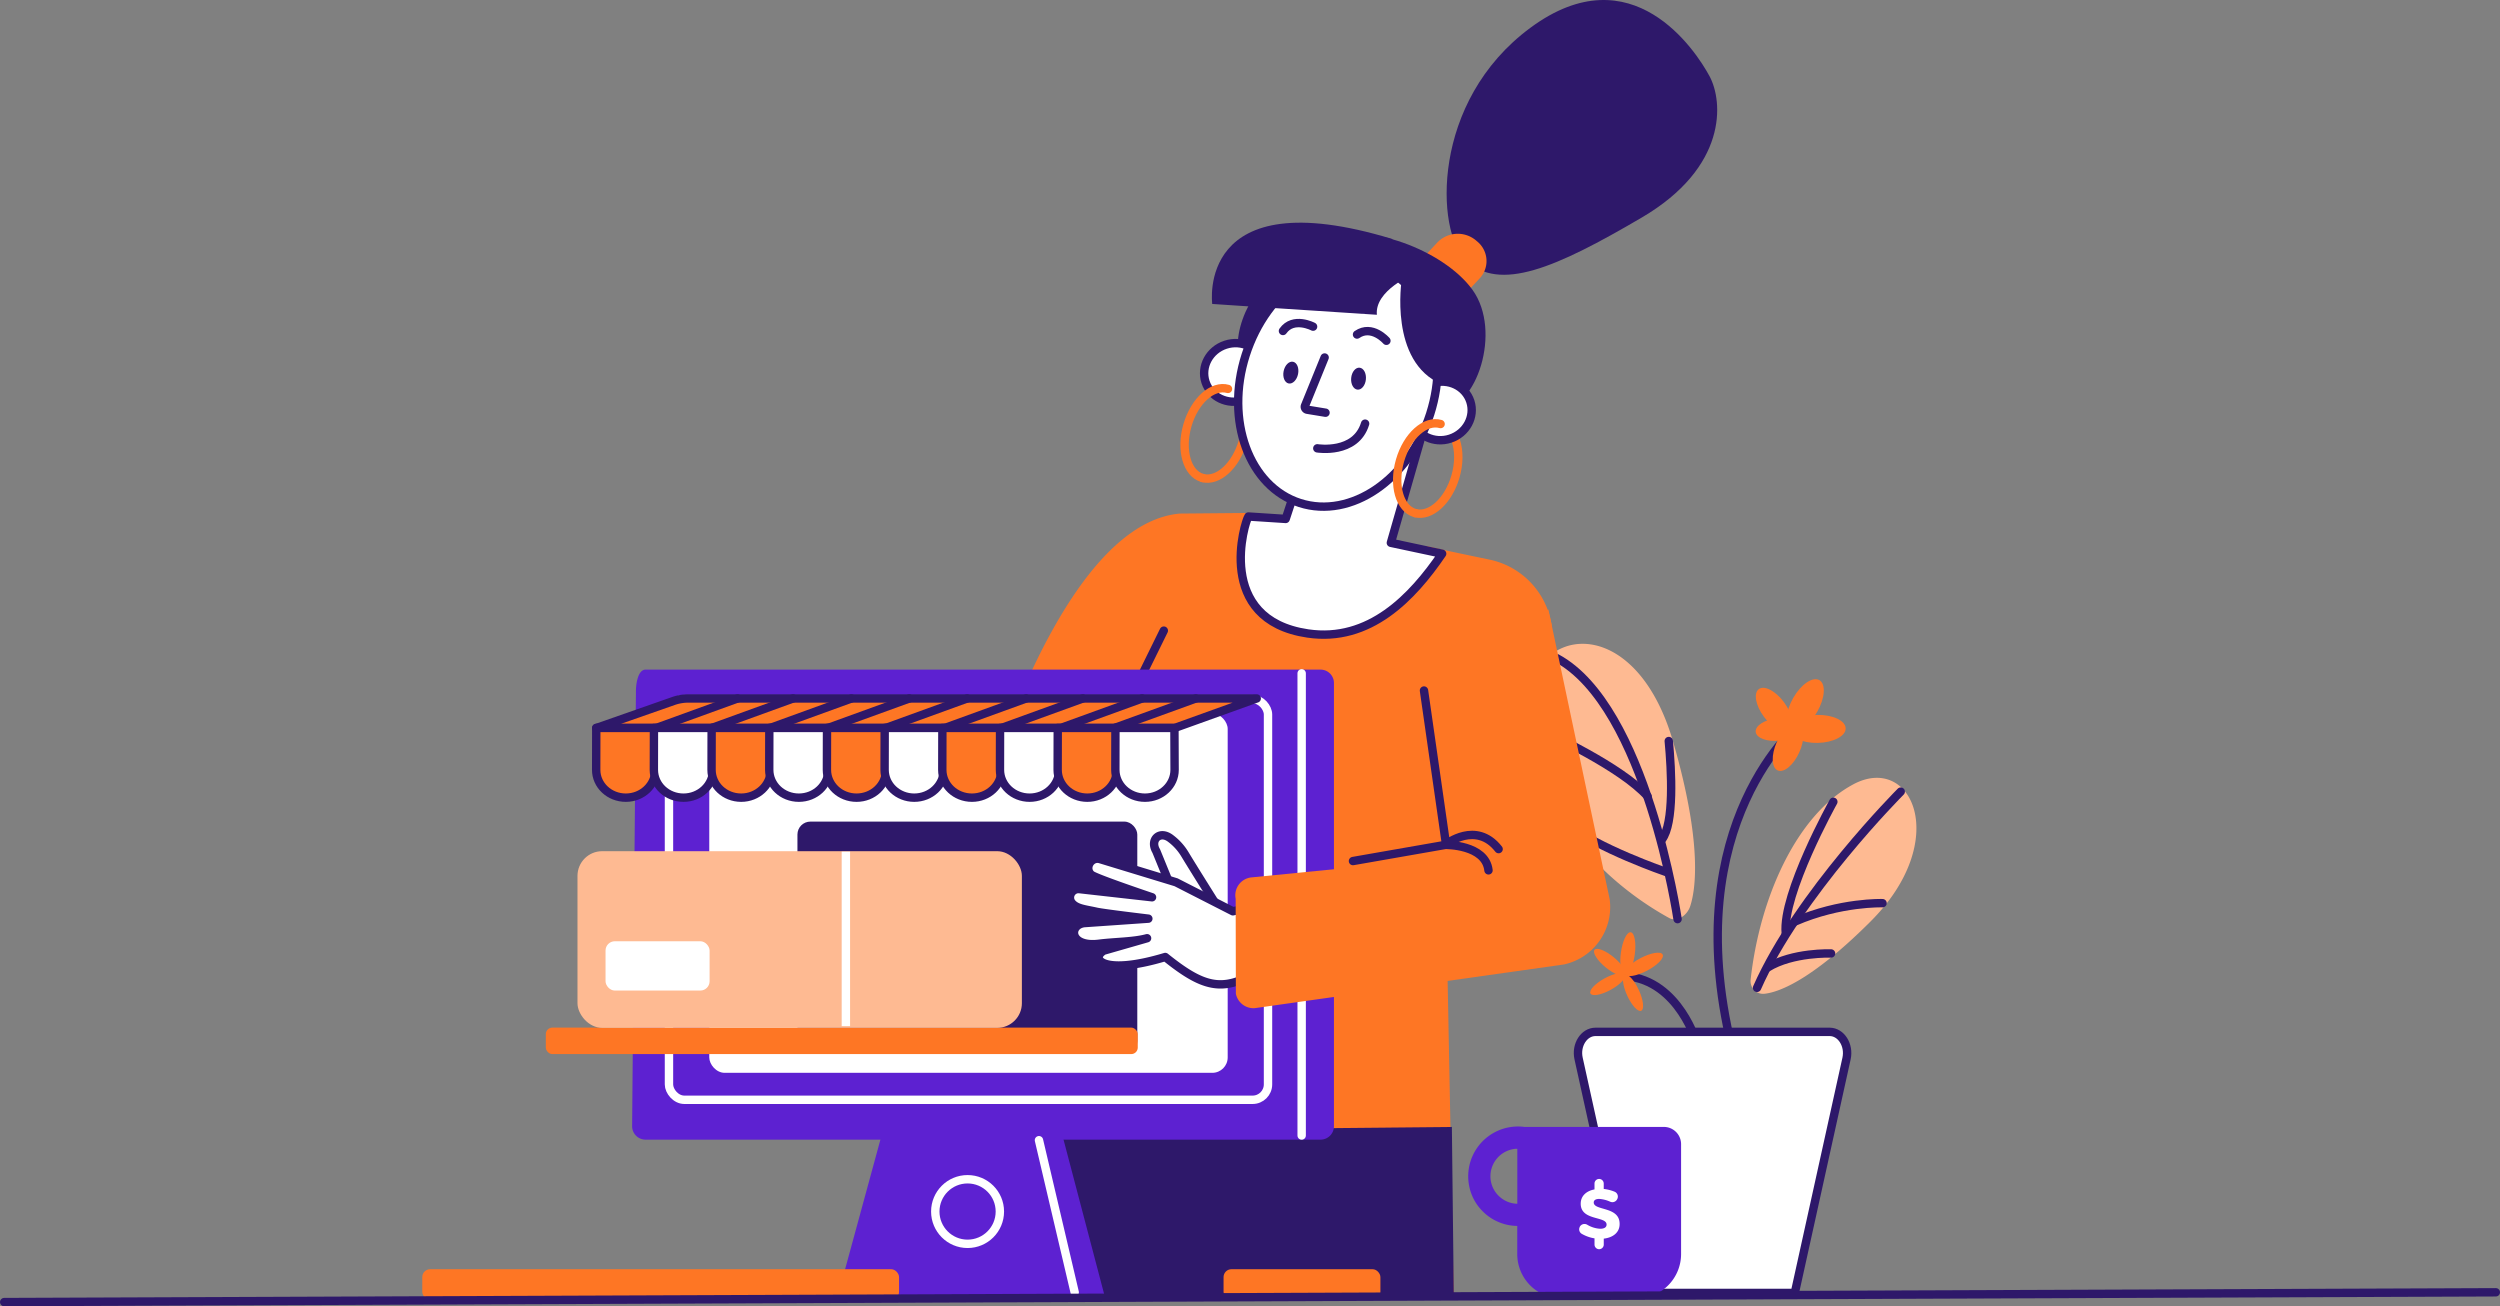 <svg xmlns="http://www.w3.org/2000/svg" viewBox="0 0 1787 933.73"><rect x="0" y="0" width="1787" height="933.73" fill="#808080" stroke="none"/><defs><style>.cls-1,.cls-11,.cls-6,.cls-9{fill:none;}.cls-1,.cls-10,.cls-4{stroke:#2e186a;}.cls-1,.cls-10,.cls-4,.cls-6,.cls-9{stroke-linecap:round;}.cls-1,.cls-10,.cls-11,.cls-4,.cls-6,.cls-9{stroke-linejoin:round;stroke-width:6px;}.cls-2{fill:#feba92;}.cls-10,.cls-3{fill:#fe7624;}.cls-4,.cls-8{fill:#fff;}.cls-5{fill:#2e186a;}.cls-6{stroke:#fe7624;}.cls-7{fill:#5d21d1;}.cls-11,.cls-9{stroke:#fff;}</style></defs><g id="Layer_2" data-name="Layer 2"><g id="solid_III" data-name="solid III"><g id="eCommerce"><g id="flower"><path class="cls-1" d="M1287.14,516.57s-88.58,70.86-49.25,231.83"/><path class="cls-2" d="M1254.46,708.25a9.16,9.16,0,0,1-3.11-7.93c6.35-58,32.5-117.72,73.28-139.62,41.92-22.52,70.52,40,12.41,98-43.73,43.7-67.08,50.82-76,51.66a8.87,8.87,0,0,1-6.62-2.15Z"/><path class="cls-1" d="M1213.2,746.6s-12.59-45.54-50.86-48.84"/><path class="cls-1" d="M1358.64,565.86s-73.36,73.49-102.71,140.25"/><path class="cls-1" d="M1345.63,645.59s-30.15-1-62.64,13.16"/><path class="cls-1" d="M1310.47,573.12s-36.72,65.81-34,94.09"/><path class="cls-1" d="M1308.84,681.53s-27.51-1-45.42,10.11"/><path class="cls-2" d="M1202.65,655.19c-3.14,2.17-6.71,2.55-9.54,1-54.71-30.1-100.86-86.28-101.6-146.94-.76-62.34,76.59-75.42,104.5,21.17,21,72.69,16,105.37,12.23,117.09a15,15,0,0,1-5.59,7.69Z"/><path class="cls-1" d="M1199.13,657s-22.28-151.92-86.33-186.54"/><path class="cls-1" d="M1094.69,518.61c14,6.31,64,29.66,83,50.58"/><path class="cls-1" d="M1192.83,529.69c2,21.41,4,58.7-4.88,70.39"/><path class="cls-1" d="M1190.92,623.3s-49.29-16.9-71.45-34.83"/><ellipse class="cls-3" cx="1163.5" cy="681.55" rx="15.37" ry="5.01" transform="translate(331.72 1742.87) rotate(-82.27)"/><ellipse class="cls-3" cx="1150.6" cy="687.87" rx="4.63" ry="14.03" transform="translate(-112.21 1137.71) rotate(-50.48)"/><ellipse class="cls-3" cx="1174.96" cy="689.34" rx="15.24" ry="5.05" transform="translate(-185.73 624.24) rotate(-27.66)"/><ellipse class="cls-3" cx="1149.15" cy="703.5" rx="14" ry="4.64" transform="translate(-196.7 639.14) rotate(-28.74)"/><ellipse class="cls-3" cx="1167.3" cy="709.6" rx="4.61" ry="14.1" transform="translate(-189.23 548.51) rotate(-24.52)"/><ellipse class="cls-3" cx="1290.38" cy="503.84" rx="20.36" ry="9.91" transform="translate(211.87 1373.18) rotate(-60.2)"/><ellipse class="cls-3" cx="1299.13" cy="520.96" rx="20.18" ry="10" transform="translate(-10.31 26.48) rotate(-1.16)"/><ellipse class="cls-3" cx="1268.04" cy="507.24" rx="8.86" ry="18.16" transform="translate(-52.29 856.43) rotate(-36.62)"/><ellipse class="cls-3" cx="1278.1" cy="534.07" rx="18.2" ry="8.84" transform="translate(269.69 1483.74) rotate(-65.96)"/><ellipse class="cls-3" cx="1271.17" cy="521.34" rx="16.27" ry="8.06" transform="translate(-48.56 139.26) rotate(-6.15)"/><path class="cls-4" d="M1319.92,756.58l-37,167.61H1165.37l-37-167.61c-2.12-9.58,3.86-19,12.07-19h167.4C1316.06,737.6,1322,747,1319.92,756.58Z"/></g><g id="woman"><path id="body" class="cls-3" d="M1109.14,447a56.67,56.67,0,0,0-44.49-47c-19.28-4-38.85-8.13-44.34-9.51l-.74,3-123.12-9.47-1.34-17.38-51.88.47c-58.6,5.38-102.44,99-124.1,155.91l-12,31.6,91.4-34.75c-.28,17.15,1.35,34.28,5.65,50.38,22.06,82.57-21.54,107.62-21.54,107.62L759,786.14l-29-2V929.06l309.15-.63-4.82-249.79ZM1034.4,586v-1.24l.15,1.21Z"/><polygon class="cls-5" points="1037.8 805.55 732.92 808.48 730.06 929.06 1039.21 929.06 1037.8 805.55"/><line class="cls-1" x1="831.89" y1="450.77" x2="813.61" y2="487.95"/><path class="cls-6" d="M1011.73,366.8c10.86,2.79,23.61-8.82,28.63-26.18,2.72-9.41,2.62-18.6.26-25.6"/><path class="cls-6" d="M859.74,341.72c10.87,2.79,23.62-8.81,28.64-26.17,2.72-9.42,2.62-18.61.25-25.6"/><path class="cls-5" d="M1047.57,185.89c-21.28-20.4-25.11-113.38,46.53-166.16C1166.62-33.7,1212.22,36.34,1222,54.52s12.9,65-48.5,101S1071.87,209.18,1047.57,185.89Z"/><path class="cls-3" d="M1008.24,221.76l1.34,1.14a20.25,20.25,0,0,0,27.62-1.9l20.28-21.82a18.08,18.08,0,0,0-1.33-26.38l-1.34-1.14a20.25,20.25,0,0,0-27.62,1.9l-20.28,21.81A18.08,18.08,0,0,0,1008.24,221.76Z"/><ellipse class="cls-5" cx="940.44" cy="221.4" rx="66.69" ry="40.49" transform="translate(109.44 714.24) rotate(-43.92)"/><path class="cls-5" d="M955.88,249.77c21.19,29.63,49.69,43.76,73.76,43.16,25.57-.63,44.21-56,23-85.61s-79-49-99-35.58S934.69,220.15,955.88,249.77Z"/><ellipse class="cls-4" cx="1030.87" cy="292.53" rx="21.92" ry="20.84" transform="matrix(0.95, -0.31, 0.31, 0.95, -39.84, 335.41)"/><ellipse class="cls-4" cx="882.53" cy="266.28" rx="21.92" ry="20.84" transform="translate(-39.04 287.93) rotate(-18.14)"/><path class="cls-4" d="M928.74,341.37,919,370.93l-26.64-1.73c-2.59,3.66-24.51,73.76,42.48,83.61,44,6.47,74.66-25.66,96-57L994.18,388l24.16-84.19Z"/><ellipse class="cls-4" cx="956.4" cy="274.85" rx="88.98" ry="69.22" transform="translate(402.88 1101.8) rotate(-72.24)"/><path class="cls-1" d="M947.47,295l-13-2.13a2.12,2.12,0,0,1-1.63-2.89l14-34.43"/><path class="cls-1" d="M991,243.59s-10.24-11.88-21-4.47"/><path class="cls-1" d="M938.59,233.49s-14.09-7.45-21.53,3.09"/><ellipse class="cls-5" cx="971.07" cy="270.66" rx="7.88" ry="5.28" transform="translate(608.76 1211.39) rotate(-84.51)"/><ellipse class="cls-5" cx="922.03" cy="266.21" rx="7.91" ry="5.26" transform="matrix(0.2, -0.98, 0.98, 0.2, 477.4, 1116.69)"/><path class="cls-5" d="M1010.14,196.1S982.52,207.53,984.19,225l-117.68-7.69S854.26,128,995,170.77Z"/><path class="cls-5" d="M1001.94,200.08s-9.32,58.53,28.49,74.53l.66-51.82Z"/><path class="cls-6" d="M877.76,278c-11-3.16-23.94,8.51-29,26.07s-.32,34.37,10.62,37.54l.38.1"/><path class="cls-6" d="M1029.74,303.09c-10.94-3.16-23.93,8.51-29,26.07s-.33,34.37,10.62,37.53l.38.11"/><path class="cls-1" d="M941.61,320.47s27.44,4.48,34.17-17.65"/></g><g id="computer"><polygon class="cls-7" points="630.49 810.3 598.71 926.93 789.75 926.93 758.82 809.32 630.49 810.3"/><path class="cls-7" d="M943.94,814.62H461.41a9.6,9.6,0,0,1-9.57-9.57l2.73-311.3c0-5.26,1.58-15.11,6.84-15.11H943.94a9.6,9.6,0,0,1,9.57,9.57V805.05A9.6,9.6,0,0,1,943.94,814.62Z"/><rect id="screen" class="cls-8" x="506.99" y="510" width="370.56" height="256.86" rx="11"/><rect class="cls-5" x="570.01" y="587.28" width="242.93" height="166.12" rx="9.24"/><circle class="cls-9" cx="691.62" cy="866.01" r="23.08"/><line class="cls-9" x1="742.65" y1="815.02" x2="768.19" y2="923.76"/><rect id="screen-2" data-name="screen" class="cls-9" x="478.18" y="499.73" width="428.19" height="286.4" rx="11"/><line id="line" class="cls-9" x1="930.43" y1="481.29" x2="930.43" y2="811.66"/><g id="marquise"><path class="cls-10" d="M839.57,520.39H426.21l55.21-19.33a32.22,32.22,0,0,1,10.61-1.8H898.3Z"/><path class="cls-10" d="M468.38,520.31H426.21s-.06,29.6-.06,30c0,11,9.48,19.87,21.18,19.87s21.17-8.89,21.17-19.87C468.5,549.58,468.38,520.31,468.38,520.31Z"/><path class="cls-4" d="M509.61,520.31H467.44s-.06,29.6-.06,30c0,11,9.48,19.87,21.18,19.87s21.18-8.89,21.18-19.87C509.74,549.58,509.61,520.31,509.61,520.31Z"/><path class="cls-10" d="M550.84,520.31H508.68s-.06,29.6-.06,30c0,11,9.48,19.87,21.17,19.87S551,561.28,551,550.3C551,549.58,550.84,520.31,550.84,520.31Z"/><path class="cls-4" d="M592.08,520.31H549.91s-.06,29.6-.06,30c0,11,9.48,19.87,21.18,19.87s21.17-8.89,21.17-19.87C592.2,549.58,592.08,520.31,592.08,520.31Z"/><path class="cls-10" d="M633.31,520.31H591.14s-.06,29.6-.06,30c0,11,9.48,19.87,21.18,19.87s21.18-8.89,21.18-19.87C633.44,549.58,633.31,520.31,633.31,520.31Z"/><path class="cls-4" d="M674.54,520.31H632.38s-.06,29.6-.06,30c0,11,9.48,19.87,21.17,19.87s21.18-8.89,21.18-19.87C674.67,549.58,674.54,520.31,674.54,520.31Z"/><path class="cls-10" d="M715.78,520.31H673.61s-.06,29.6-.06,30c0,11,9.48,19.87,21.18,19.87s21.17-8.89,21.17-19.87C715.9,549.58,715.78,520.31,715.78,520.31Z"/><path class="cls-4" d="M757,520.31H714.84s-.06,29.6-.06,30c0,11,9.48,19.87,21.18,19.87s21.18-8.89,21.18-19.87C757.14,549.58,757,520.31,757,520.31Z"/><path class="cls-10" d="M798.24,520.31H756.08s-.07,29.6-.07,30c0,11,9.49,19.87,21.18,19.87s21.18-8.89,21.18-19.87C798.37,549.58,798.24,520.31,798.24,520.31Z"/><path class="cls-4" d="M839.48,520.31H797.31s-.06,29.6-.06,30c0,11,9.48,19.87,21.17,19.87s21.18-8.89,21.18-19.87C839.6,549.58,839.48,520.31,839.48,520.31Z"/><line class="cls-1" x1="468.96" y1="520.39" x2="527.21" y2="499.26"/><line class="cls-1" x1="508.62" y1="520.39" x2="566.87" y2="499.26"/><line class="cls-1" x1="550.38" y1="520.39" x2="608.63" y2="499.26"/><line class="cls-1" x1="591.72" y1="520.39" x2="649.98" y2="499.26"/><line class="cls-1" x1="633.06" y1="520.39" x2="691.32" y2="499.26"/><line class="cls-1" x1="675.24" y1="520.39" x2="733.5" y2="499.26"/><line class="cls-1" x1="715.74" y1="520.39" x2="774" y2="499.26"/><line class="cls-1" x1="758.13" y1="520.39" x2="816.39" y2="499.26"/><line class="cls-1" x1="796.53" y1="520.39" x2="854.79" y2="499.26"/></g><rect id="shelf" class="cls-3" x="390.15" y="734.53" width="423.12" height="18.93" rx="4.66"/><g id="parcel"><rect class="cls-2" x="412.78" y="608.43" width="317.65" height="126.29" rx="17.64" transform="translate(1143.22 1343.15) rotate(-180)"/><line class="cls-11" x1="604.63" y1="608.78" x2="604.63" y2="733.5"/><rect class="cls-8" x="432.84" y="672.79" width="74.38" height="35.25" rx="6.64" transform="translate(940.06 1380.84) rotate(-180)"/></g><rect id="kayboard" class="cls-3" x="301.84" y="907.23" width="340.8" height="21.83" rx="5.64"/><rect id="mouse" class="cls-3" x="874.6" y="907.23" width="112.12" height="21.83" rx="5.64"/></g><g id="arm"><path class="cls-4" d="M842.19,646.8l-15.71-38.48c-4.78-8,2.43-15,10.25-9a39.77,39.77,0,0,1,10.37,11.55c10.38,17.17,33.39,53.23,32.15,51.84S842.19,646.8,842.19,646.8Z"/><path class="cls-4" d="M964.12,633.11l-82.85,18.28-40.62-20.74-54.21-16.52c-6.63-2-11.53,6.42-6.44,11.09,2.67,2.45,43.47,16.15,43.47,16.15l-51.93-5.84a6.09,6.09,0,0,0-5.44,9.82c3.41,4.22,9.51,4.54,17.68,6.38,5,1.12,37.05,4.93,37.05,4.93l-45.77,3.17c-11.31,1.27-10.95,17.47,10.56,14.76,11.19-1.42,24.82-1.33,34.3-3.94l-31,8.9c-10.16,6.23.31,17.72,44,4.52,26.57,21.37,40.5,25.37,64.45,11.29.12-.07,80.31-13.16,80.31-13.16Z"/><path class="cls-3" d="M1021,467.51l85.8-31.82,43.8,207.11A42,42,0,0,1,1118,689.38l-221,31.24a12.85,12.85,0,0,1-13.6-10.31l-.15-67.87a12.84,12.84,0,0,1,11.1-15.26l144.62-14.32Z"/><path class="cls-1" d="M967.11,615.48l66.07-11.56s28.7-.37,30.8,18.21"/><path class="cls-1" d="M1017.86,493.59l15.75,109.88s21.55-17.06,37.59,3.47"/></g><g id="mug"><path id="mug-2" data-name="mug" class="cls-7" d="M1089.68,805.52a35.14,35.14,0,0,0-7.26-.2,35.58,35.58,0,0,0-31.89,44.06,34.59,34.59,0,0,0,7.54,14.58,35.44,35.44,0,0,0,26.46,12.34v20.07a31.76,31.76,0,0,0,31.77,31.77h53.58a31.76,31.76,0,0,0,31.76-31.77V817.85a12.33,12.33,0,0,0-12.33-12.33Zm-17.5,50.13a19.48,19.48,0,0,1-6.76-13.44,19.69,19.69,0,0,1,18.16-21.06l1,0v39.3A19.45,19.45,0,0,1,1072.18,855.65Z"/><path id="dollar_sign" data-name="dollar sign" class="cls-8" d="M1146.37,885.38v4.26a3.32,3.32,0,0,1-3.31,3.3h0a3.32,3.32,0,0,1-3.3-3.31v-4.46a26.14,26.14,0,0,1-9.11-3.23,3.71,3.71,0,0,1-1.46-4.87l0-.09a3.81,3.81,0,0,1,5.34-1.55,20.24,20.24,0,0,0,9.3,2.89c2.8,0,4.55-1,4.55-3,0-6.21-18.51-2.53-18.49-14.93,0-5.36,3.81-9.06,9.86-10.2V846a3.29,3.29,0,0,1,3.31-3.29h0a3.29,3.29,0,0,1,3.29,3.3v3.85a28.44,28.44,0,0,1,7.82,2,3.78,3.78,0,0,1,1.89,5.13l-.08.15a3.82,3.82,0,0,1-5,1.85,22.36,22.36,0,0,0-7.92-2c-2.3,0-3.85.84-3.86,2.54,0,6.06,18.52,2.63,18.5,15.29C1157.78,881,1152.93,884.64,1146.37,885.38Z"/></g><line id="line-2" data-name="line" class="cls-1" x1="1784" y1="923.73" x2="3" y2="930.73"/></g></g></g></svg>